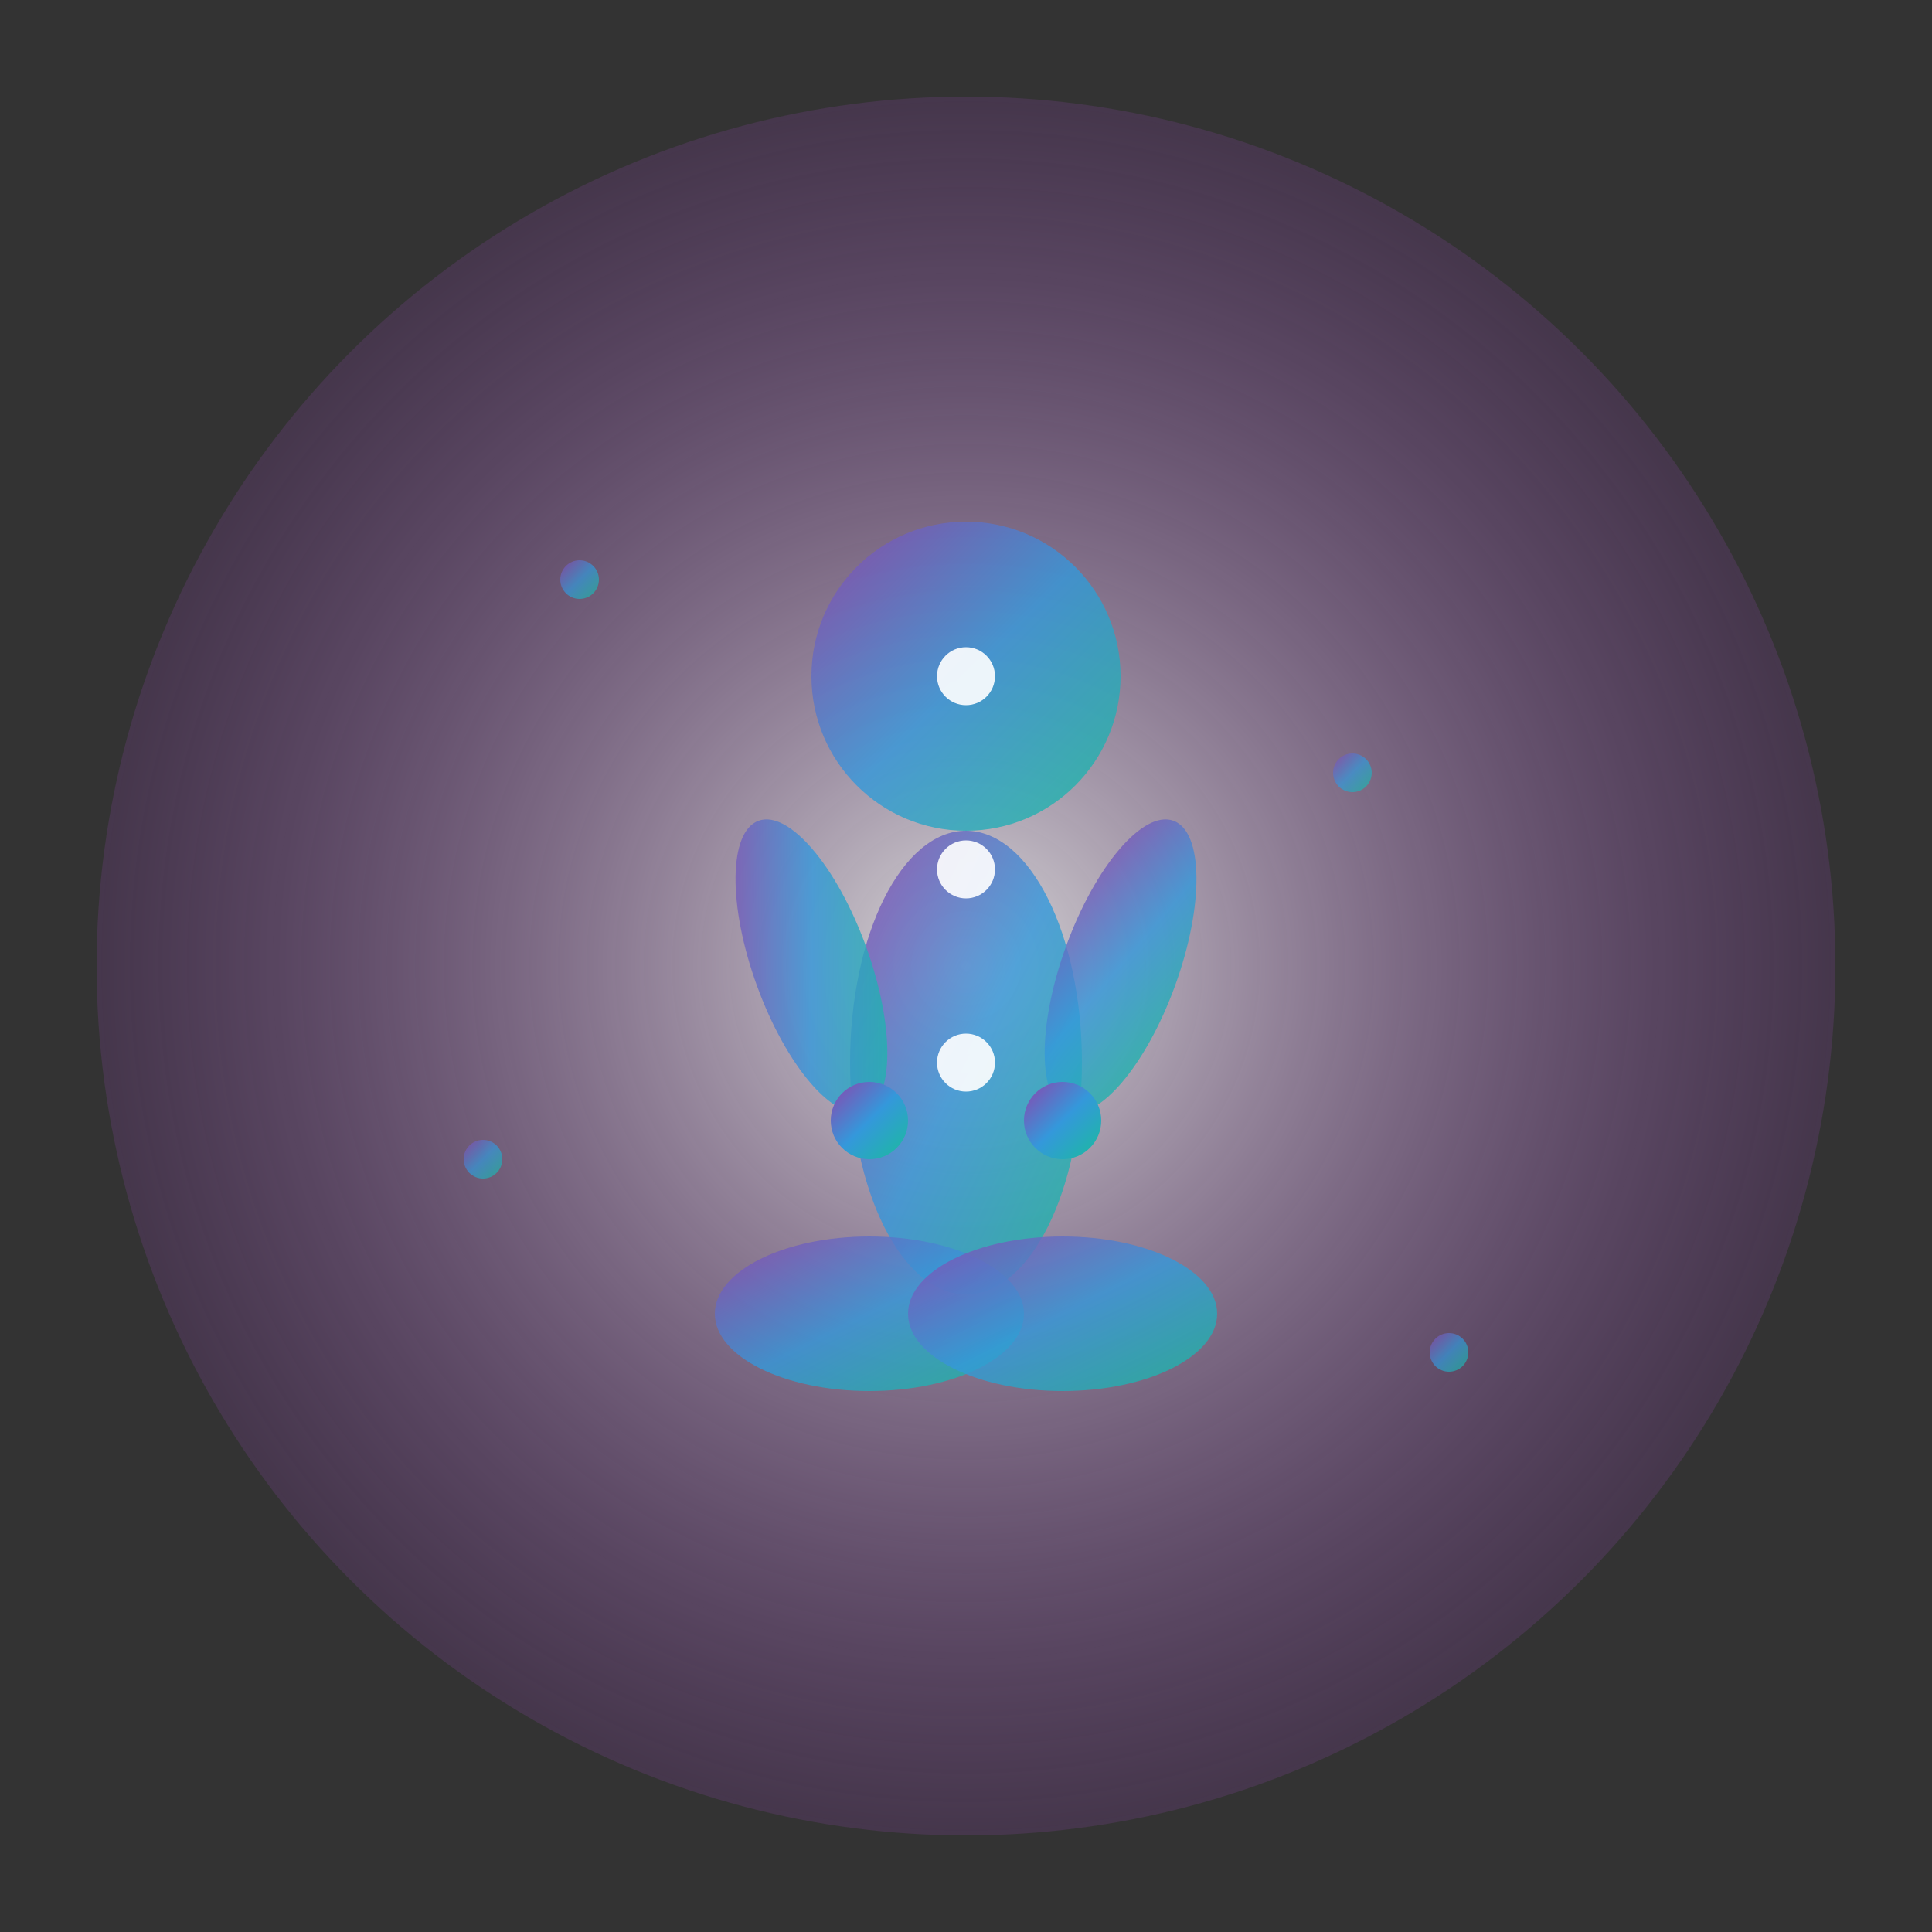 <svg xmlns="http://www.w3.org/2000/svg" viewBox="0 0 100 100">
  <rect x="0" y="0" width="100" height="100" fill="#333333" stroke="none"/>
  <defs>
    <linearGradient id="mindfulGrad" x1="0%" y1="0%" x2="100%" y2="100%">
      <stop offset="0%" style="stop-color:#8E44AD;stop-opacity:1" />
      <stop offset="50%" style="stop-color:#3498DB;stop-opacity:1" />
      <stop offset="100%" style="stop-color:#1ABC9C;stop-opacity:1" />
    </linearGradient>
    <radialGradient id="auraGrad" cx="50%" cy="50%" r="50%">
      <stop offset="0%" style="stop-color:#FFFFFF;stop-opacity:0.8" />
      <stop offset="100%" style="stop-color:#8E44AD;stop-opacity:0.2" />
    </radialGradient>
  </defs>
  
  <!-- Background aura -->
  <circle cx="50" cy="50" r="45" fill="url(#auraGrad)">
    <animate attributeName="r" values="45;48;45" dur="4s" repeatCount="indefinite"/>
  </circle>
  
  <!-- Meditation figure -->
  <!-- Head -->
  <circle cx="50" cy="35" r="8" fill="url(#mindfulGrad)" opacity="0.8"/>
  
  <!-- Body -->
  <ellipse cx="50" cy="55" rx="6" ry="12" fill="url(#mindfulGrad)" opacity="0.8"/>
  
  <!-- Legs (crossed) -->
  <ellipse cx="45" cy="68" rx="8" ry="4" fill="url(#mindfulGrad)" opacity="0.8"/>
  <ellipse cx="55" cy="68" rx="8" ry="4" fill="url(#mindfulGrad)" opacity="0.8"/>
  
  <!-- Arms -->
  <ellipse cx="42" cy="50" rx="3" ry="8" fill="url(#mindfulGrad)" opacity="0.8" transform="rotate(-20 42 50)"/>
  <ellipse cx="58" cy="50" rx="3" ry="8" fill="url(#mindfulGrad)" opacity="0.8" transform="rotate(20 58 50)"/>
  
  <!-- Hands in meditation pose -->
  <circle cx="45" cy="58" r="2" fill="url(#mindfulGrad)"/>
  <circle cx="55" cy="58" r="2" fill="url(#mindfulGrad)"/>
  
  <!-- Chakra points -->
  <circle cx="50" cy="35" r="1.5" fill="#FFFFFF" opacity="0.9">
    <animate attributeName="opacity" values="0.9;1;0.9" dur="2s" repeatCount="indefinite"/>
  </circle>
  <circle cx="50" cy="45" r="1.5" fill="#FFFFFF" opacity="0.9">
    <animate attributeName="opacity" values="0.9;1;0.9" dur="2.3s" repeatCount="indefinite"/>
  </circle>
  <circle cx="50" cy="55" r="1.5" fill="#FFFFFF" opacity="0.9">
    <animate attributeName="opacity" values="0.9;1;0.9" dur="2.6s" repeatCount="indefinite"/>
  </circle>
  
  <!-- Floating energy particles -->
  <g opacity="0.7">
    <circle cx="30" cy="30" r="1" fill="url(#mindfulGrad)">
      <animate attributeName="cy" values="30;25;30" dur="3s" repeatCount="indefinite"/>
      <animate attributeName="opacity" values="0.7;1;0.7" dur="3s" repeatCount="indefinite"/>
    </circle>
    <circle cx="70" cy="40" r="1" fill="url(#mindfulGrad)">
      <animate attributeName="cy" values="40;35;40" dur="3.5s" repeatCount="indefinite"/>
      <animate attributeName="opacity" values="0.7;1;0.7" dur="3.5s" repeatCount="indefinite"/>
    </circle>
    <circle cx="25" cy="60" r="1" fill="url(#mindfulGrad)">
      <animate attributeName="cy" values="60;55;60" dur="4s" repeatCount="indefinite"/>
      <animate attributeName="opacity" values="0.7;1;0.7" dur="4s" repeatCount="indefinite"/>
    </circle>
    <circle cx="75" cy="70" r="1" fill="url(#mindfulGrad)">
      <animate attributeName="cy" values="70;65;70" dur="2.8s" repeatCount="indefinite"/>
      <animate attributeName="opacity" values="0.7;1;0.7" dur="2.8s" repeatCount="indefinite"/>
    </circle>
  </g>
</svg>